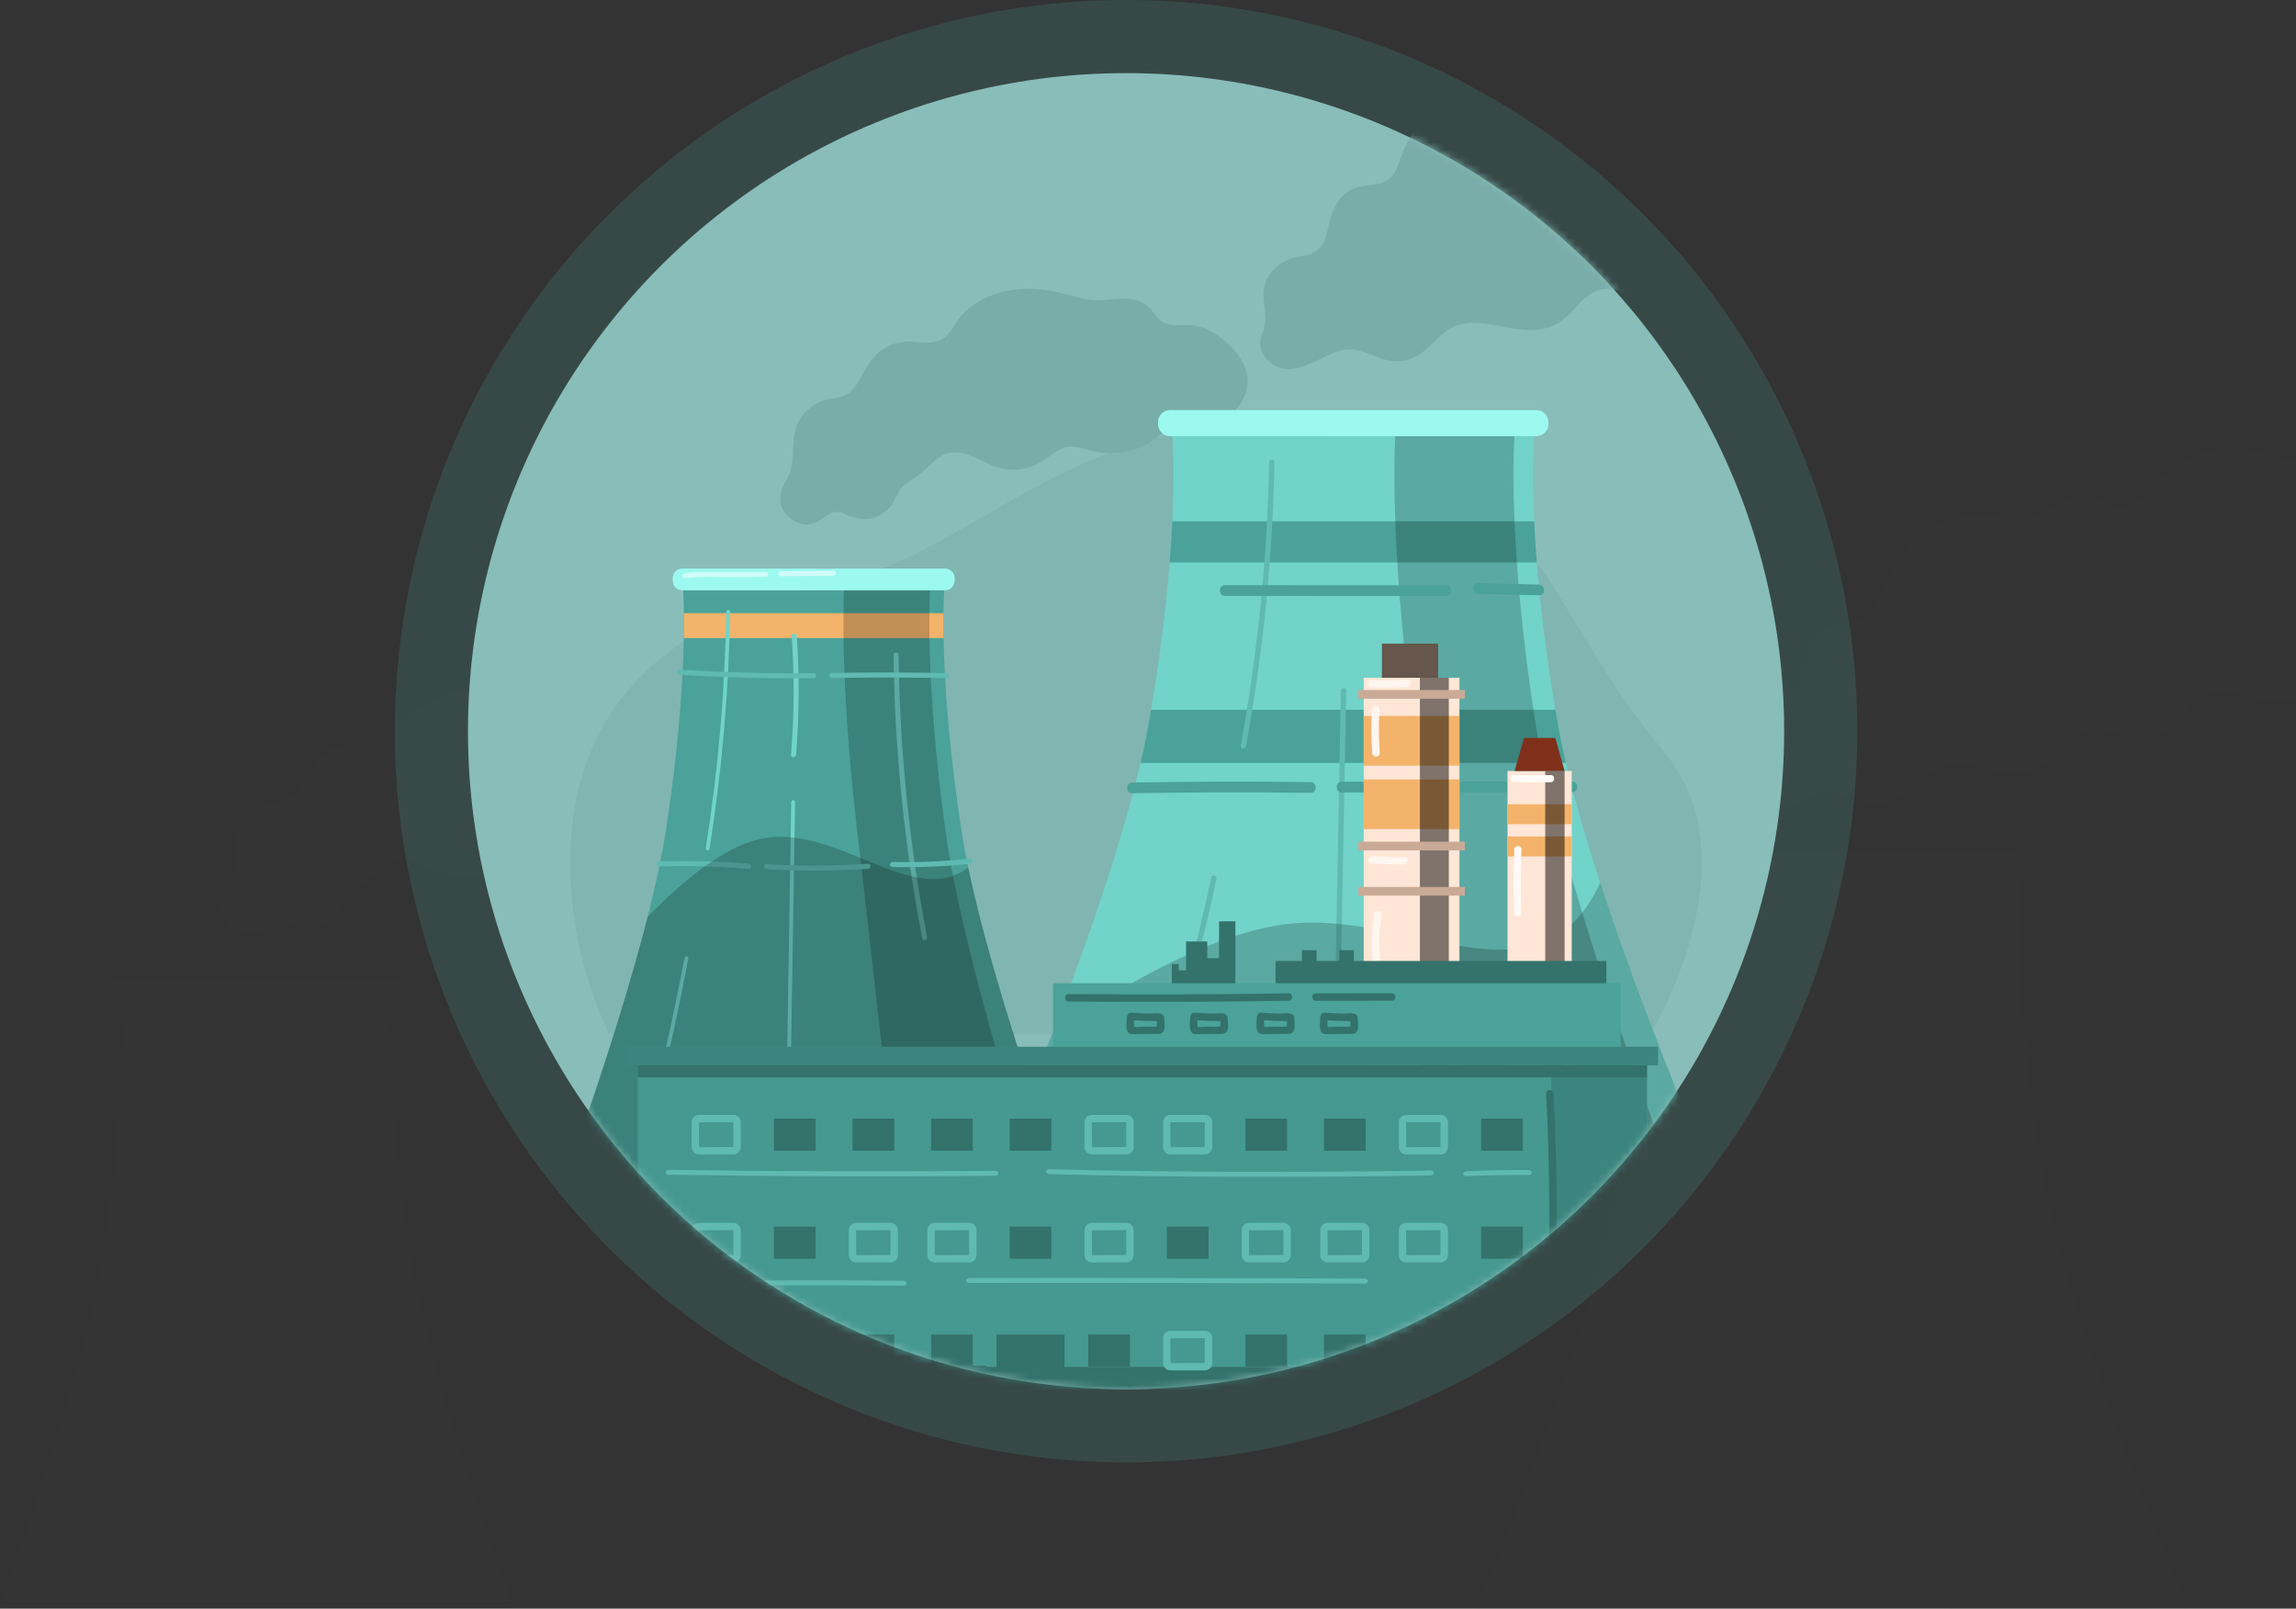 <svg width="314" height="220" viewBox="0 0 314 220" fill="none" xmlns="http://www.w3.org/2000/svg">
<rect x="0" y="0" width="314" height="220" fill="#333333" stroke="none"/>
<g opacity="0.1">
<path d="M55.964 171.033C52.594 149.168 53.513 136.978 53.513 136.978H16.612C16.612 136.978 17.531 149.168 14.161 171.034C11.389 189.021 0 219.797 0 219.797H70.125C70.125 219.797 58.737 189.019 55.964 171.033Z" fill="#404040"/>
<path d="M16.72 140.214C16.731 141.179 16.73 142.353 16.704 143.733H53.42C53.395 142.353 53.394 141.179 53.405 140.214H16.72Z" fill="#404040"/>
<path d="M51.086 185.964C48.571 172.827 47.225 159.493 47.065 146.118C47.059 145.653 46.338 145.674 46.344 146.138C46.509 159.578 47.865 172.976 50.396 186.176C50.483 186.63 51.173 186.417 51.086 185.964Z" fill="#404040"/>
<path d="M22.712 140.043C22.528 151.2 21.561 162.33 19.82 173.352C19.757 173.748 20.282 173.917 20.345 173.519C22.097 162.442 23.07 151.256 23.256 140.042C23.263 139.638 22.718 139.638 22.712 140.043Z" fill="#404040"/>
<path d="M16.815 188.915C15.582 195.5 14.156 202.029 12.536 208.501C12.438 208.891 12.964 209.058 13.061 208.669C14.681 202.197 16.107 195.668 17.339 189.083C17.414 188.688 16.889 188.519 16.815 188.915Z" fill="#404040"/>
<path d="M31.887 166.942C31.686 179.408 31.484 191.875 31.282 204.342C31.275 204.747 31.82 204.747 31.826 204.342C32.028 191.875 32.23 179.408 32.432 166.942C32.439 166.536 31.894 166.536 31.887 166.942Z" fill="#404040"/>
<g style="mix-blend-mode:overlay" opacity="0.2">
<path d="M53.69 171.033C50.686 149.168 51.505 136.978 51.505 136.978H39.351C39.351 136.978 38.65 149.168 41.221 171.034C43.336 189.021 46.704 219.797 46.704 219.797H66.311C66.311 219.797 56.161 189.019 53.69 171.033Z" fill="#404040"/>
</g>
<path d="M53.646 133.91H16.479C15.744 133.91 15.148 134.506 15.148 135.242V135.646C15.148 136.381 15.744 136.977 16.479 136.977H53.646C54.381 136.977 54.976 136.381 54.976 135.646V135.242C54.976 134.506 54.381 133.91 53.646 133.91Z" fill="#404040"/>
<path d="M32.672 143.448C32.64 142.987 31.918 142.983 31.951 143.448C32.347 149.034 32.313 154.642 31.85 160.223C31.812 160.686 32.533 160.683 32.571 160.223C33.034 154.642 33.068 149.034 32.672 143.448Z" fill="#404040"/>
<path d="M35.042 148.682C28.75 148.755 22.463 148.593 16.181 148.196C15.717 148.167 15.719 148.889 16.181 148.918C22.46 149.315 28.747 149.477 35.042 149.404C35.506 149.398 35.507 148.677 35.042 148.682Z" fill="#404040"/>
<path d="M53.79 148.678C48.397 148.562 43.004 148.558 37.611 148.665C37.148 148.674 37.146 149.396 37.611 149.386C43.004 149.28 48.397 149.284 53.79 149.4C54.254 149.409 54.254 148.688 53.79 148.678Z" fill="#404040"/>
<path d="M25.892 175.618C21.665 175.279 17.424 175.167 13.186 175.282C12.723 175.295 12.721 176.017 13.186 176.004C17.424 175.888 21.665 176 25.892 176.34C26.354 176.377 26.352 175.655 25.892 175.618Z" fill="#404040"/>
<path d="M42.752 175.626C37.98 175.941 33.193 175.961 28.419 175.686C27.955 175.66 27.957 176.381 28.419 176.408C33.193 176.682 37.98 176.662 42.752 176.348C43.213 176.317 43.217 175.595 42.752 175.626Z" fill="#404040"/>
<path d="M57.222 174.896C53.562 175.295 49.879 175.452 46.197 175.364C45.733 175.353 45.733 176.075 46.197 176.086C49.879 176.173 53.562 176.017 57.222 175.618C57.678 175.568 57.684 174.846 57.222 174.896Z" fill="#404040"/>
<path opacity="0.5" d="M28.282 134.359C26.279 134.364 24.276 134.376 22.273 134.393C20.466 134.41 18.579 134.28 16.793 134.583C16.337 134.66 16.53 135.356 16.985 135.279C18.846 134.963 20.852 135.127 22.735 135.111C24.584 135.095 26.433 135.085 28.282 135.08C28.746 135.078 28.747 134.357 28.282 134.359Z" fill="#404040"/>
<path opacity="0.5" d="M37.881 134.197L30.412 134.271C29.948 134.276 29.947 134.998 30.412 134.993L37.881 134.919C38.345 134.914 38.346 134.193 37.881 134.197Z" fill="#404040"/>
<g style="mix-blend-mode:overlay" opacity="0.2">
<path d="M27.248 172.182C22.371 173.367 16.829 177.765 11.592 183.137C7.253 200.196 0 219.795 0 219.795H70.125C70.125 219.795 60.685 194.288 56.903 176.145C49.093 182.167 38.045 169.561 27.248 172.182Z" fill="#404040"/>
</g>
<path d="M96.251 106.197C95.628 103.755 93.283 101.439 90.924 100.23C89.648 99.575 88.388 99.44 86.948 99.505C85.507 99.57 84.497 99.455 83.534 98.32C83.16 97.878 82.848 97.389 82.426 96.981C80.311 94.936 77.293 96.168 74.63 95.968C72.683 95.822 70.848 95.059 68.946 94.708C67.205 94.387 65.418 94.277 63.651 94.478C60.773 94.808 57.991 95.963 56.081 97.983C55.158 98.96 54.668 100.312 53.635 101.19C51.976 102.599 49.603 101.634 47.614 101.891C44.014 102.355 42.865 104.904 41.383 107.488C40.833 108.446 40.238 109.181 39.08 109.586C38.235 109.881 37.289 109.882 36.435 110.164C35.198 110.569 34.192 111.349 33.449 112.324C31.265 115.193 32.983 118.717 31.109 121.572C30.152 123.03 29.52 126.086 32.918 127.466C33.753 127.805 34.578 127.747 35.377 127.382C37.036 126.622 37.482 125.237 39.609 126.243C41.835 127.297 44.157 127.148 45.816 125.239C46.216 124.779 46.475 124.293 46.726 123.757C47.181 122.785 47.491 122.285 48.465 121.676C49.592 120.973 50.488 120.24 51.432 119.334C52.745 118.074 54.071 117.122 56.121 117.598C57.7 117.966 59.073 118.88 60.573 119.435C63.229 120.419 65.85 119.955 68.025 118.302C69.671 117.05 70.719 116.261 72.961 116.89C74.496 117.32 75.918 117.692 77.544 117.603C78.95 117.529 80.33 117.195 81.615 116.619C83.125 115.936 84.12 114.706 85.55 113.951C87.32 113.015 88.262 114.314 89.95 114.287C91.185 114.268 92.332 113.604 93.233 112.894C95.339 111.236 96.911 108.786 96.251 106.197Z" fill="#404040"/>
<path d="M279.541 161.45C274.872 135.197 276.145 120.56 276.145 120.56H225.017C225.017 120.56 226.29 135.197 221.621 161.45C217.78 183.046 202 219.999 202 219.999H299.162C299.162 219.999 283.382 183.046 279.541 161.45Z" fill="#404040"/>
<path d="M276.523 138.407C276.356 136.29 276.236 134.353 276.154 132.6H225.007C224.924 134.353 224.805 136.292 224.637 138.407H276.523Z" fill="#404040"/>
<path d="M280.64 166.739C280.21 164.9 279.84 163.129 279.541 161.45C279.408 160.7 279.282 159.963 279.157 159.231H222.006C221.882 159.963 221.755 160.701 221.621 161.45C221.323 163.129 220.952 164.9 220.522 166.739H280.64Z" fill="#404040"/>
<path d="M238.695 124.243C238.438 137.661 237.098 151.036 234.688 164.238C234.601 164.714 235.328 164.918 235.415 164.439C237.84 151.171 239.189 137.729 239.45 124.244C239.459 123.756 238.704 123.756 238.695 124.243Z" fill="#404040"/>
<path d="M230.524 182.923C228.817 190.83 226.841 198.669 224.597 206.44C224.462 206.908 225.19 207.108 225.325 206.641C227.57 198.871 229.545 191.032 231.252 183.124C231.354 182.65 230.627 182.448 230.524 182.923Z" fill="#404040"/>
<path d="M248.83 156.538C248.551 171.506 248.271 186.475 247.991 201.444C247.982 201.93 248.737 201.93 248.746 201.444L249.585 156.538C249.594 156.051 248.839 156.051 248.83 156.538Z" fill="#404040"/>
<path opacity="0.2" d="M276.392 161.45C272.23 135.199 273.365 120.56 273.365 120.56H256.524C256.524 120.56 255.552 135.197 259.114 161.45C262.045 183.046 266.711 219.999 266.711 219.999H293.878C293.878 219.999 279.816 183.046 276.392 161.45Z" fill="#404040"/>
<path d="M276.457 116.877H224.705C223.757 116.877 222.989 117.646 222.989 118.595V118.842C222.989 119.791 223.757 120.56 224.705 120.56H276.457C277.405 120.56 278.173 119.791 278.173 118.842V118.595C278.173 117.646 277.405 116.877 276.457 116.877Z" fill="#404040"/>
<path d="M263.693 141.638L232.469 141.62C231.498 141.62 231.496 143.13 232.469 143.133L263.693 143.151C264.664 143.148 264.666 141.638 263.693 141.638Z" fill="#404040"/>
<path d="M276.829 141.54L268.268 141.337C267.296 141.314 267.297 142.825 268.268 142.85L276.829 143.052C277.801 143.074 277.8 141.563 276.829 141.54Z" fill="#404040"/>
<path d="M244.544 169.454C236.148 169.341 227.753 169.361 219.357 169.514C218.388 169.533 218.385 171.043 219.357 171.027C227.753 170.873 236.148 170.853 244.544 170.967C245.516 170.98 245.516 169.468 244.544 169.454Z" fill="#404040"/>
<path d="M281.522 169.364L248.975 169.399C248.005 169.399 248.003 170.912 248.975 170.912L281.522 170.876C282.493 170.874 282.495 169.363 281.522 169.364Z" fill="#404040"/>
<g style="mix-blend-mode:overlay" opacity="0.2">
<path d="M299.162 220C299.162 220 291.449 201.937 285.495 183.686C276.809 202.267 258.612 187.318 240.959 189.545C230.36 190.881 217.203 198.624 208.076 204.896C204.668 213.752 202 220 202 220H299.162Z" fill="#404040"/>
</g>
<path d="M334.761 63.439C331.192 60.679 327 60.562 322.6 61.611C319.957 62.242 317.32 63.204 314.555 63.204C311.636 63.204 309.124 61.703 306.252 61.476C301.345 61.087 297.172 63.723 294.033 66.898C293.162 67.779 292.226 68.905 290.987 69.346C289.083 70.023 288.264 68.99 286.804 68.314C285.281 67.607 283.847 67.737 282.33 68.436C279.786 69.608 278.149 71.42 275.025 71.072C272.604 70.804 270.552 70.204 268.099 70.742C262.741 71.918 259.321 76.203 257.489 80.66C257.092 81.624 256.885 82.788 256.216 83.629C254.719 85.515 252.683 84.76 250.721 85.528C248.973 86.212 248.058 87.763 247.519 89.334C247.189 90.295 247.054 91.3 246.732 92.263C246.47 93.045 246.233 93.602 245.619 94.186C244.703 95.058 243.55 95.007 242.344 95.297C240.442 95.752 238.877 97.076 238.213 98.757C237.336 100.975 238.659 103.107 237.951 105.369C237.908 105.504 237.871 105.64 237.837 105.775C237.112 107.172 237.299 108.887 238.83 110.123C241.989 112.668 245.59 109.397 248.636 108.508C251.601 107.644 253.65 109.808 256.459 109.98C258.071 110.079 259.392 109.469 260.584 108.525C262.261 107.197 263.476 105.281 265.757 104.733C268.39 104.101 271.242 105.155 273.841 105.452C275.468 105.637 277.122 105.644 278.653 105.03C280.592 104.252 281.684 102.637 283.083 101.282C285.45 98.988 287.556 99.734 290.429 100.514C292.528 101.084 294.464 101.033 296.368 99.949C298.222 98.895 298.895 97.396 300.162 95.912C302.636 93.015 306.438 95.421 309.529 95.71C314.207 96.148 318.739 93.844 321.623 90.588C323.055 88.972 324.162 87.142 325.021 85.228C325.622 83.888 326.042 81.558 327.548 80.899C328.565 80.454 329.922 80.597 331.022 80.424C335.107 79.776 338.976 77.252 339.49 73.301C339.967 69.64 337.766 65.762 334.761 63.439Z" fill="#404040"/>
</g>
<circle opacity="0.2" cx="154" cy="100" r="100" fill="#4AA29A"/>
<circle cx="154" cy="100" r="90" fill="#89BDB9"/>
<mask id="mask0" mask-type="alpha" maskUnits="userSpaceOnUse" x="64" y="10" width="181" height="180">
<circle cx="154" cy="100" r="90" fill="#936A83"/>
</mask>
<g mask="url(#mask0)">
<g clip-path="url(#clip0)">
<path opacity="0.1" d="M225.698 141.407C225.698 141.407 240.214 117.995 227.557 102.791C210.162 81.897 212.012 66.316 181.364 59.533C150.715 52.751 133.492 75.751 114.995 79.465C90.02 84.48 80.162 97.361 78.342 112.259C76.373 128.383 83.336 141.407 83.336 141.407H225.698Z" fill="#34726C"/>
<path d="M131.507 113.684C128.246 92.526 129.135 80.728 129.135 80.728H93.425C93.425 80.728 94.314 92.526 91.053 113.686C88.37 131.092 77.349 160.875 77.349 160.875H145.21C145.21 160.875 134.19 131.09 131.507 113.684Z" fill="#4AA29A"/>
<path d="M93.529 83.861C93.54 84.795 93.539 85.931 93.514 87.267H129.045C129.02 85.931 129.019 84.795 129.03 83.861H93.529Z" fill="#F3B36A"/>
<path d="M126.786 128.133C124.352 115.421 123.05 102.517 122.894 89.574C122.889 89.124 122.191 89.144 122.197 89.594C122.357 102.599 123.669 115.565 126.118 128.338C126.203 128.778 126.87 128.572 126.786 128.133Z" fill="#71D3CA"/>
<path d="M99.328 83.697C99.15 94.493 98.214 105.264 96.529 115.93C96.469 116.313 96.976 116.477 97.037 116.092C98.733 105.372 99.674 94.547 99.855 83.696C99.862 83.304 99.334 83.304 99.328 83.697Z" fill="#71D3CA"/>
<path d="M93.621 130.991C92.428 137.363 91.048 143.681 89.48 149.945C89.386 150.322 89.895 150.483 89.989 150.107C91.556 143.844 92.936 137.526 94.128 131.153C94.201 130.771 93.693 130.608 93.621 130.991Z" fill="#71D3CA"/>
<path d="M108.207 109.726C108.012 121.79 107.816 133.854 107.621 145.919C107.615 146.311 108.142 146.311 108.148 145.919C108.344 133.854 108.539 121.79 108.734 109.726C108.741 109.334 108.214 109.334 108.207 109.726Z" fill="#71D3CA"/>
<g style="mix-blend-mode:overlay" opacity="0.2">
<path d="M129.306 113.684C126.399 92.526 127.192 80.728 127.192 80.728H115.43C115.43 80.728 114.752 92.526 117.239 113.686C119.287 131.092 122.545 160.875 122.545 160.875H141.52C141.52 160.875 131.698 131.09 129.306 113.684Z" fill="black"/>
</g>
<path d="M129.263 77.761H93.295C92.584 77.761 92.008 78.338 92.008 79.049V79.44C92.008 80.152 92.584 80.729 93.295 80.729H129.263C129.974 80.729 130.551 80.152 130.551 79.44V79.049C130.551 78.338 129.974 77.761 129.263 77.761Z" fill="#9CF9F0"/>
<path d="M108.967 86.99C108.935 86.544 108.237 86.541 108.269 86.99C108.652 92.396 108.619 97.823 108.171 103.224C108.134 103.672 108.832 103.67 108.869 103.224C109.317 97.823 109.349 92.396 108.967 86.99Z" fill="#71D3CA"/>
<path d="M111.26 92.056C105.171 92.127 99.087 91.97 93.008 91.586C92.559 91.557 92.561 92.256 93.008 92.284C99.084 92.668 105.168 92.825 111.26 92.755C111.709 92.749 111.71 92.051 111.26 92.056Z" fill="#5FBAB2"/>
<path d="M129.402 92.052C124.184 91.94 118.965 91.936 113.746 92.039C113.298 92.048 113.296 92.747 113.746 92.738C118.965 92.634 124.183 92.639 129.402 92.75C129.852 92.76 129.852 92.061 129.402 92.052Z" fill="#5FBAB2"/>
<path d="M102.405 118.123C98.315 117.795 94.211 117.687 90.109 117.799C89.661 117.811 89.66 118.509 90.109 118.497C94.211 118.385 98.315 118.493 102.405 118.822C102.853 118.858 102.85 118.159 102.405 118.123Z" fill="#5FBAB2"/>
<path d="M118.721 118.13C114.103 118.434 109.471 118.454 104.85 118.188C104.402 118.162 104.403 118.861 104.85 118.886C109.471 119.152 114.103 119.133 118.721 118.828C119.167 118.799 119.171 118.1 118.721 118.13Z" fill="#5FBAB2"/>
<path d="M132.724 117.423C129.182 117.81 125.618 117.961 122.055 117.876C121.606 117.865 121.606 118.564 122.055 118.574C125.618 118.66 129.182 118.508 132.724 118.122C133.165 118.074 133.171 117.375 132.724 117.423Z" fill="#5FBAB2"/>
<path opacity="0.5" d="M104.718 78.195C102.78 78.2 100.842 78.211 98.903 78.228C97.155 78.244 95.329 78.118 93.6 78.412C93.158 78.487 93.345 79.16 93.785 79.085C95.587 78.78 97.528 78.938 99.351 78.923C101.139 78.908 102.929 78.897 104.718 78.892C105.167 78.891 105.168 78.193 104.718 78.195Z" fill="white"/>
<path opacity="0.5" d="M114.007 78.038L106.779 78.11C106.33 78.114 106.329 78.813 106.779 78.808L114.007 78.737C114.456 78.732 114.457 78.034 114.007 78.038Z" fill="white"/>
<g style="mix-blend-mode:overlay" opacity="0.2">
<path d="M103.717 114.797C98.998 115.944 93.635 120.2 88.567 125.398C84.368 141.907 77.349 160.874 77.349 160.874H145.21C145.21 160.874 136.075 136.189 132.415 118.632C124.857 124.46 114.166 112.261 103.717 114.797Z" fill="black"/>
</g>
<path d="M170.493 50.943C169.89 48.58 167.62 46.338 165.338 45.168C164.103 44.534 162.884 44.403 161.49 44.466C160.096 44.529 159.118 44.418 158.186 43.319C157.824 42.892 157.523 42.419 157.114 42.023C155.067 40.045 152.146 41.237 149.569 41.043C147.686 40.902 145.909 40.164 144.069 39.824C142.384 39.514 140.655 39.407 138.946 39.602C136.16 39.92 133.468 41.039 131.62 42.994C130.726 43.938 130.252 45.247 129.252 46.097C127.647 47.461 125.351 46.527 123.425 46.775C119.942 47.224 118.83 49.692 117.396 52.191C116.864 53.119 116.288 53.831 115.167 54.222C114.349 54.507 113.435 54.509 112.608 54.781C111.411 55.173 110.437 55.928 109.718 56.871C107.605 59.648 109.267 63.058 107.454 65.821C106.527 67.232 105.916 70.189 109.204 71.525C110.012 71.853 110.811 71.797 111.583 71.443C113.189 70.708 113.621 69.367 115.679 70.342C117.833 71.361 120.081 71.217 121.686 69.37C122.073 68.925 122.324 68.454 122.567 67.936C123.007 66.995 123.307 66.511 124.25 65.922C125.34 65.241 126.207 64.532 127.121 63.655C128.392 62.436 129.675 61.514 131.658 61.976C133.187 62.331 134.515 63.216 135.967 63.753C138.537 64.705 141.073 64.256 143.178 62.656C144.771 61.445 145.785 60.681 147.955 61.29C149.44 61.706 150.816 62.067 152.389 61.981C153.75 61.909 155.086 61.586 156.329 61.028C157.79 60.367 158.753 59.177 160.137 58.446C161.85 57.541 162.762 58.797 164.395 58.772C165.59 58.753 166.7 58.11 167.572 57.424C169.61 55.819 171.132 53.448 170.493 50.943Z" fill="#79ADA9"/>
<path d="M213.093 99.221C208.574 73.816 209.806 59.651 209.806 59.651H160.329C160.329 59.651 161.561 73.816 157.043 99.221C153.325 120.12 138.055 155.881 138.055 155.881H232.08C232.08 155.881 216.81 120.12 213.093 99.221Z" fill="#71D3CA"/>
<path d="M210.173 76.923C210.01 74.874 209.895 72.999 209.815 71.303H160.319C160.239 72.999 160.123 74.876 159.961 76.923H210.173Z" fill="#4AA29A"/>
<path d="M214.156 104.339C213.74 102.559 213.382 100.846 213.093 99.222C212.964 98.496 212.842 97.782 212.721 97.074H157.415C157.295 97.782 157.172 98.496 157.043 99.222C156.753 100.846 156.395 102.559 155.979 104.339H214.156Z" fill="#4AA29A"/>
<path d="M173.565 63.214C173.317 76.199 172.02 89.143 169.687 101.919C169.604 102.379 170.307 102.576 170.392 102.113C172.738 89.274 174.043 76.266 174.296 63.216C174.305 62.743 173.574 62.743 173.565 63.214Z" fill="#5FBAB2"/>
<path d="M165.658 120.002C164.006 127.653 162.094 135.238 159.923 142.759C159.792 143.212 160.497 143.406 160.627 142.954C162.799 135.434 164.711 127.848 166.363 120.196C166.462 119.737 165.758 119.542 165.658 120.002Z" fill="#5FBAB2"/>
<path d="M183.374 94.467C183.103 108.953 182.832 123.438 182.561 137.924C182.552 138.395 183.283 138.395 183.292 137.924L184.104 94.467C184.113 93.997 183.382 93.996 183.374 94.467Z" fill="#5FBAB2"/>
<g style="mix-blend-mode:overlay" opacity="0.2">
<path d="M210.045 99.221C206.017 73.818 207.116 59.651 207.116 59.651H190.818C190.818 59.651 189.878 73.816 193.325 99.221C196.161 120.12 200.677 155.881 200.677 155.881H226.967C226.967 155.881 213.358 120.12 210.045 99.221Z" fill="black"/>
</g>
<path d="M210.109 56.087H160.027C159.11 56.087 158.366 56.831 158.366 57.749V57.989C158.366 58.907 159.11 59.651 160.027 59.651H210.109C211.026 59.651 211.769 58.907 211.769 57.989V57.749C211.769 56.831 211.026 56.087 210.109 56.087Z" fill="#9CF9F0"/>
<path d="M197.756 80.049L167.54 80.031C166.601 80.031 166.599 81.493 167.54 81.495L197.756 81.513C198.696 81.51 198.698 80.049 197.756 80.049Z" fill="#4AA29A"/>
<path d="M210.468 79.954L202.184 79.757C201.243 79.735 201.244 81.197 202.184 81.221L210.468 81.417C211.408 81.438 211.408 79.976 210.468 79.954Z" fill="#4AA29A"/>
<path d="M179.226 106.967C171.101 106.857 162.977 106.876 154.852 107.025C153.914 107.042 153.911 108.504 154.852 108.488C162.977 108.34 171.101 108.32 179.226 108.43C180.166 108.443 180.166 106.98 179.226 106.967Z" fill="#4AA29A"/>
<path d="M215.01 106.881L183.514 106.915C182.574 106.915 182.573 108.378 183.514 108.378L215.01 108.344C215.95 108.342 215.951 106.88 215.01 106.881Z" fill="#4AA29A"/>
<g style="mix-blend-mode:overlay" opacity="0.2">
<path d="M232.08 155.881C232.08 155.881 224.616 138.402 218.855 120.739C210.449 138.721 192.839 124.255 175.756 126.409C165.5 127.703 152.767 135.195 143.934 141.265C140.636 149.835 138.055 155.881 138.055 155.881H232.08Z" fill="black"/>
</g>
<path d="M266.531 4.374C263.076 1.703 259.02 1.589 254.762 2.605C252.204 3.216 249.652 4.146 246.976 4.147C244.152 4.147 241.721 2.694 238.941 2.474C234.192 2.098 230.154 4.649 227.117 7.721C226.274 8.574 225.368 9.664 224.169 10.09C222.326 10.746 221.534 9.746 220.122 9.091C218.647 8.408 217.26 8.534 215.792 9.21C213.329 10.343 211.746 12.098 208.722 11.761C206.38 11.501 204.394 10.921 202.02 11.441C196.835 12.579 193.526 16.726 191.753 21.039C191.369 21.972 191.168 23.099 190.521 23.912C189.072 25.737 187.101 25.007 185.203 25.75C183.511 26.412 182.626 27.913 182.105 29.433C181.785 30.363 181.655 31.336 181.343 32.267C181.089 33.024 180.86 33.564 180.265 34.129C179.379 34.972 178.263 34.923 177.097 35.203C175.256 35.644 173.741 36.925 173.099 38.552C172.251 40.698 173.531 42.761 172.845 44.95C172.804 45.081 172.768 45.213 172.735 45.344C172.033 46.695 172.214 48.355 173.696 49.551C176.753 52.014 180.238 48.849 183.186 47.988C186.055 47.152 188.038 49.246 190.756 49.413C192.316 49.509 193.594 48.918 194.748 48.004C196.37 46.719 197.546 44.866 199.754 44.335C202.302 43.723 205.062 44.743 207.577 45.03C209.151 45.21 210.752 45.217 212.233 44.622C214.109 43.87 215.167 42.307 216.52 40.995C218.811 38.775 220.849 39.498 223.629 40.252C225.661 40.803 227.534 40.754 229.377 39.706C231.17 38.686 231.822 37.235 233.048 35.799C235.442 32.995 239.121 35.323 242.113 35.603C246.64 36.028 251.026 33.798 253.816 30.646C255.202 29.082 256.273 27.312 257.104 25.459C257.687 24.163 258.093 21.908 259.55 21.271C260.534 20.84 261.847 20.978 262.912 20.811C266.865 20.183 270.609 17.741 271.107 13.918C271.568 10.375 269.438 6.622 266.531 4.374Z" fill="#79ADA9"/>
<path d="M199.594 92.694H186.504V191.001H199.594V92.694Z" fill="#FFE6D6"/>
<path d="M199.594 97.915H186.504V104.709H199.594V97.915Z" fill="#F3B36A"/>
<path d="M199.594 106.594H186.504V113.388H199.594V106.594Z" fill="#F3B36A"/>
<g style="mix-blend-mode:overlay" opacity="0.5">
<path d="M198.14 92.694H194.186V191.001H198.14V92.694Z" fill="black"/>
</g>
<path d="M200.339 94.368H185.758V95.56H200.339V94.368Z" fill="#C9AA96"/>
<path d="M200.339 115.112H185.758V116.304H200.339V115.112Z" fill="#C9AA96"/>
<path d="M200.339 121.299H185.758V122.491H200.339V121.299Z" fill="#C9AA96"/>
<path d="M196.679 88.023H188.99V92.694H196.679V88.023Z" fill="#66564C"/>
<path d="M192.432 92.933C190.798 93.025 189.163 93.049 187.527 93.003C186.864 92.984 186.864 94.015 187.527 94.034C189.164 94.08 190.799 94.056 192.432 93.963C193.091 93.926 193.095 92.895 192.432 92.933Z" fill="#FFF6F0"/>
<path d="M188.652 97.041C188.688 96.378 187.658 96.381 187.622 97.041C187.512 99.02 187.525 101.004 187.659 102.981C187.703 103.639 188.734 103.644 188.689 102.981C188.554 101.004 188.542 99.02 188.652 97.041Z" fill="#FFF6F0"/>
<path d="M192.01 117.182C190.538 117.335 189.076 117.008 187.605 117.137C186.95 117.194 186.944 118.225 187.605 118.168C189.077 118.04 190.539 118.367 192.01 118.212C192.662 118.144 192.667 117.113 192.01 117.182Z" fill="#FFF6F0"/>
<path d="M187.986 124.929C187.545 127.105 187.466 129.339 187.755 131.54C187.84 132.188 188.87 132.197 188.784 131.54C188.499 129.431 188.565 127.29 188.979 125.203C189.108 124.555 188.116 124.278 187.986 124.929Z" fill="#FFF6F0"/>
<path d="M214.953 105.447H206.167V191.001H214.953V105.447Z" fill="#FFE6D6"/>
<path d="M214.953 109.99H206.167V112.715H214.953V109.99Z" fill="#F3B36A"/>
<path d="M214.953 114.4H206.167V117.125H214.953V114.4Z" fill="#F3B36A"/>
<path d="M212.696 100.926H208.424L207.143 105.446H213.977L212.696 100.926Z" fill="#80301A"/>
<g style="mix-blend-mode:overlay" opacity="0.5">
<path d="M213.977 105.447H211.323V191.001H213.977V105.447Z" fill="black"/>
</g>
<path d="M212.078 106.004C210.4 106.032 208.722 106.025 207.044 105.982C206.415 105.966 206.416 106.943 207.044 106.959C208.722 107.002 210.4 107.009 212.078 106.981C212.706 106.971 212.707 105.993 212.078 106.004Z" fill="#FFFAF7"/>
<path d="M208.076 116.179C208.103 115.55 207.127 115.552 207.1 116.179C206.973 119.082 206.964 121.984 207.073 124.886C207.097 125.512 208.073 125.515 208.05 124.886C207.94 121.982 207.949 119.08 208.076 116.179Z" fill="#FFFAF7"/>
<path d="M219.689 131.425H174.44V144.423H219.689V131.425Z" fill="#34726C"/>
<path d="M160.258 135.182V131.853H161.208V132.709H162.206V128.762H165.103V131.045H166.718V126.004H168.951V135.182H160.258Z" fill="#34726C"/>
<path d="M180.051 129.95H178.051V132.898H180.051V129.95Z" fill="#34726C"/>
<path d="M185.149 129.95H183.149V132.898H185.149V129.95Z" fill="#34726C"/>
<path d="M221.637 134.468H144.012V144.422H221.637V134.468Z" fill="#4AA29A"/>
<path d="M176.232 135.852C166.204 136.015 156.176 136.049 146.146 135.954C145.494 135.948 145.494 136.962 146.146 136.969C156.175 137.064 166.204 137.03 176.232 136.866C176.883 136.855 176.885 135.841 176.232 135.852Z" fill="#34726C"/>
<path d="M190.325 135.851L179.936 135.855C179.283 135.855 179.321 136.87 179.973 136.869L190.362 136.865C191.015 136.864 190.977 135.851 190.325 135.851Z" fill="#34726C"/>
<path d="M159.241 139.567C159.241 139.224 159.256 138.892 158.905 138.705C158.483 138.478 157.709 138.624 157.248 138.615C156.389 138.599 155.53 138.556 154.672 138.496C154.388 138.476 154.227 138.659 154.193 138.875C154.133 138.958 154.101 139.058 154.1 139.16C154.086 139.697 153.916 140.668 154.244 141.142C154.503 141.517 155.027 141.423 155.422 141.422C156.147 141.421 156.873 141.411 157.598 141.392C158.028 141.381 158.773 141.506 159.084 141.11C159.37 140.746 159.241 139.995 159.241 139.567ZM156.666 140.396C156.197 140.404 155.604 140.489 155.101 140.441C155.063 140.154 155.078 139.833 155.095 139.535C155.92 139.587 156.744 139.624 157.571 139.635C157.766 139.638 158.012 139.677 158.205 139.641C158.205 139.873 158.21 140.172 158.209 140.391C157.712 140.46 157.131 140.39 156.666 140.396Z" fill="#34726C"/>
<path d="M167.918 139.567C167.918 139.224 167.933 138.892 167.582 138.705C167.16 138.478 166.386 138.624 165.925 138.615C165.066 138.599 164.207 138.556 163.349 138.496C163.064 138.476 162.904 138.659 162.87 138.875C162.81 138.958 162.778 139.058 162.777 139.16C162.764 139.697 162.593 140.668 162.921 141.142C163.181 141.517 163.704 141.423 164.099 141.422C164.824 141.421 165.55 141.411 166.276 141.392C166.705 141.381 167.45 141.506 167.761 141.11C168.048 140.746 167.919 139.995 167.918 139.567ZM165.343 140.396C164.874 140.404 164.281 140.489 163.778 140.441C163.74 140.154 163.755 139.833 163.772 139.535C164.597 139.587 165.422 139.624 166.248 139.635C166.443 139.638 166.689 139.677 166.882 139.641C166.882 139.873 166.887 140.172 166.886 140.391C166.39 140.46 165.808 140.39 165.343 140.396Z" fill="#34726C"/>
<path d="M177.027 139.567C177.027 139.224 177.043 138.892 176.692 138.705C176.269 138.478 175.496 138.624 175.035 138.615C174.175 138.599 173.317 138.556 172.46 138.496C172.174 138.476 172.015 138.659 171.98 138.875C171.92 138.958 171.888 139.058 171.888 139.16C171.874 139.697 171.703 140.668 172.031 141.142C172.291 141.517 172.814 141.423 173.209 141.422C173.934 141.421 174.66 141.411 175.385 141.392C175.815 141.381 176.559 141.506 176.871 141.11C177.158 140.746 177.028 139.995 177.027 139.567ZM174.453 140.396C173.984 140.404 173.391 140.489 172.888 140.441C172.85 140.154 172.865 139.833 172.882 139.535C173.707 139.587 174.532 139.624 175.357 139.635C175.553 139.638 175.799 139.677 175.992 139.641C175.992 139.873 175.997 140.172 175.996 140.391C175.499 140.46 174.917 140.39 174.453 140.396Z" fill="#34726C"/>
<path d="M185.704 139.567C185.704 139.224 185.72 138.892 185.369 138.705C184.946 138.478 184.173 138.624 183.712 138.615C182.852 138.599 181.994 138.556 181.137 138.496C180.851 138.476 180.692 138.659 180.657 138.875C180.598 138.958 180.565 139.058 180.565 139.16C180.551 139.697 180.38 140.668 180.708 141.142C180.968 141.517 181.492 141.423 181.886 141.422C182.612 141.421 183.337 141.411 184.062 141.392C184.492 141.381 185.236 141.506 185.548 141.11C185.835 140.746 185.705 139.995 185.704 139.567ZM183.13 140.396C182.661 140.404 182.068 140.489 181.565 140.441C181.527 140.154 181.542 139.833 181.559 139.535C182.384 139.587 183.209 139.624 184.035 139.635C184.23 139.638 184.476 139.677 184.669 139.641C184.669 139.873 184.674 140.172 184.673 140.391C184.176 140.46 183.595 140.39 183.13 140.396Z" fill="#34726C"/>
<path d="M228.559 186.913H83.897V191.001H228.559V186.913Z" fill="#34726C"/>
<path d="M225.234 145.691H87.223V186.914H225.234V145.691Z" fill="#459991"/>
<path d="M225.233 145.691H212.174V186.914H225.233V145.691Z" fill="#3C857E"/>
<path d="M225.234 145.691H87.223V147.34H225.234V145.691Z" fill="#34726C"/>
<path d="M226.751 143.155H85.706V145.691H226.751V143.155Z" fill="#3C857E"/>
<path d="M100.314 157.886H95.584C95.321 157.885 95.069 157.781 94.883 157.594C94.697 157.408 94.592 157.155 94.592 156.892V153.469C94.592 153.206 94.697 152.953 94.883 152.767C95.069 152.581 95.321 152.476 95.584 152.476H100.314C100.577 152.476 100.829 152.581 101.015 152.767C101.201 152.953 101.306 153.206 101.306 153.469V156.892C101.306 157.156 101.201 157.408 101.015 157.594C100.829 157.781 100.577 157.885 100.314 157.886ZM100.293 153.469L95.585 153.49L95.606 156.892L100.293 156.871V153.469Z" fill="#5FBAB2"/>
<path d="M111.545 152.982H105.844V157.378H111.545V152.982Z" fill="#34726C"/>
<path d="M122.291 152.982H116.591V157.378H122.291V152.982Z" fill="#34726C"/>
<path d="M133.037 152.982H127.337V157.378H133.037V152.982Z" fill="#34726C"/>
<path d="M143.783 152.982H138.083V157.378H143.783V152.982Z" fill="#34726C"/>
<path d="M154.044 157.886H149.315C149.052 157.885 148.799 157.781 148.613 157.594C148.427 157.408 148.323 157.155 148.322 156.892V153.469C148.323 153.206 148.427 152.953 148.613 152.767C148.799 152.581 149.052 152.476 149.315 152.476H154.044C154.307 152.476 154.559 152.581 154.745 152.767C154.931 152.953 155.035 153.206 155.036 153.469V156.892C155.035 157.155 154.931 157.408 154.745 157.594C154.559 157.78 154.307 157.885 154.044 157.886ZM154.023 153.469L149.315 153.49L149.336 156.892L154.023 156.871V153.469Z" fill="#5FBAB2"/>
<path d="M164.79 157.886H160.061C159.797 157.885 159.545 157.781 159.359 157.594C159.173 157.408 159.068 157.155 159.068 156.892V153.469C159.068 153.206 159.173 152.953 159.359 152.767C159.545 152.581 159.797 152.476 160.061 152.476H164.79C165.053 152.476 165.305 152.581 165.491 152.767C165.677 152.953 165.782 153.206 165.782 153.469V156.892C165.782 157.155 165.677 157.408 165.491 157.594C165.305 157.781 165.053 157.885 164.79 157.886ZM164.769 153.469L160.061 153.49L160.082 156.892L164.769 156.871V153.469Z" fill="#5FBAB2"/>
<path d="M176.022 152.982H170.321V157.378H176.022V152.982Z" fill="#34726C"/>
<path d="M186.768 152.982H181.067V157.378H186.768V152.982Z" fill="#34726C"/>
<path d="M197.027 157.886H192.298C192.035 157.885 191.782 157.781 191.596 157.594C191.41 157.408 191.306 157.155 191.305 156.892V153.469C191.306 153.206 191.41 152.953 191.596 152.767C191.782 152.581 192.035 152.476 192.298 152.476H197.027C197.29 152.476 197.542 152.581 197.728 152.767C197.914 152.953 198.019 153.206 198.019 153.469V156.892C198.019 157.155 197.914 157.408 197.728 157.594C197.542 157.781 197.29 157.885 197.027 157.886ZM197.006 153.469L192.298 153.49L192.319 156.892L197.006 156.871V153.469Z" fill="#5FBAB2"/>
<path d="M208.26 152.982H202.559V157.378H208.26V152.982Z" fill="#34726C"/>
<path d="M100.314 172.652H95.584C95.321 172.652 95.069 172.547 94.883 172.361C94.697 172.175 94.592 171.923 94.592 171.659V168.236C94.592 167.973 94.697 167.72 94.883 167.534C95.069 167.348 95.321 167.243 95.584 167.243H100.314C100.577 167.243 100.829 167.348 101.015 167.534C101.201 167.72 101.306 167.973 101.306 168.236V171.659C101.306 171.923 101.201 172.175 101.015 172.361C100.829 172.548 100.577 172.652 100.314 172.652ZM100.293 168.236L95.585 168.257L95.606 171.659L100.293 171.638V168.236Z" fill="#5FBAB2"/>
<path d="M111.545 167.75H105.844V172.146H111.545V167.75Z" fill="#34726C"/>
<path d="M121.805 172.652H117.076C116.813 172.652 116.561 172.547 116.375 172.361C116.189 172.175 116.084 171.923 116.084 171.659V168.236C116.084 167.973 116.189 167.72 116.375 167.534C116.561 167.348 116.813 167.243 117.076 167.243H121.805C122.068 167.243 122.32 167.348 122.506 167.534C122.692 167.72 122.797 167.973 122.797 168.236V171.659C122.797 171.923 122.692 172.175 122.506 172.361C122.32 172.547 122.068 172.652 121.805 172.652ZM121.784 168.236L117.076 168.257L117.097 171.659L121.784 171.638V168.236Z" fill="#5FBAB2"/>
<path d="M132.551 172.652H127.823C127.559 172.652 127.307 172.547 127.121 172.361C126.935 172.175 126.83 171.923 126.83 171.659V168.236C126.83 167.973 126.935 167.72 127.121 167.534C127.307 167.348 127.559 167.243 127.823 167.243H132.551C132.814 167.243 133.066 167.348 133.252 167.534C133.439 167.72 133.543 167.973 133.543 168.236V171.659C133.543 171.923 133.439 172.175 133.252 172.361C133.066 172.548 132.814 172.652 132.551 172.652ZM132.531 168.236L127.823 168.257L127.843 171.659L132.531 171.638V168.236Z" fill="#5FBAB2"/>
<path d="M143.783 167.75H138.083V172.146H143.783V167.75Z" fill="#34726C"/>
<path d="M154.044 172.652H149.315C149.052 172.652 148.799 172.547 148.613 172.361C148.427 172.175 148.323 171.923 148.322 171.659V168.236C148.323 167.973 148.427 167.72 148.613 167.534C148.799 167.348 149.052 167.243 149.315 167.243H154.044C154.307 167.243 154.559 167.348 154.745 167.534C154.931 167.72 155.035 167.973 155.036 168.236V171.659C155.035 171.923 154.931 172.175 154.745 172.361C154.559 172.547 154.307 172.652 154.044 172.652ZM154.023 168.236L149.315 168.257L149.336 171.659L154.023 171.638V168.236Z" fill="#5FBAB2"/>
<path d="M165.275 167.75H159.575V172.146H165.275V167.75Z" fill="#34726C"/>
<path d="M175.536 172.652H170.807C170.544 172.652 170.292 172.547 170.106 172.361C169.919 172.175 169.815 171.923 169.814 171.659V168.236C169.815 167.973 169.919 167.72 170.106 167.534C170.292 167.348 170.544 167.243 170.807 167.243H175.536C175.799 167.243 176.051 167.348 176.237 167.534C176.423 167.72 176.528 167.973 176.528 168.236V171.659C176.528 171.923 176.423 172.175 176.237 172.361C176.051 172.547 175.799 172.652 175.536 172.652ZM175.515 168.236L170.807 168.257L170.828 171.659L175.515 171.638V168.236Z" fill="#5FBAB2"/>
<path d="M186.282 172.652H181.553C181.29 172.652 181.038 172.547 180.852 172.361C180.666 172.175 180.561 171.923 180.561 171.659V168.236C180.561 167.973 180.666 167.72 180.852 167.534C181.038 167.348 181.29 167.243 181.553 167.243H186.282C186.545 167.243 186.797 167.348 186.983 167.534C187.169 167.72 187.274 167.973 187.274 168.236V171.659C187.274 171.923 187.169 172.175 186.983 172.361C186.797 172.547 186.545 172.652 186.282 172.652ZM186.261 168.236L181.553 168.257L181.574 171.659L186.261 171.638V168.236Z" fill="#5FBAB2"/>
<path d="M197.027 172.652H192.298C192.035 172.652 191.782 172.547 191.596 172.361C191.41 172.175 191.306 171.923 191.305 171.659V168.236C191.306 167.973 191.41 167.72 191.596 167.534C191.782 167.348 192.035 167.243 192.298 167.243H197.027C197.29 167.243 197.542 167.348 197.728 167.534C197.914 167.72 198.019 167.973 198.019 168.236V171.659C198.019 171.923 197.914 172.175 197.728 172.361C197.542 172.547 197.29 172.652 197.027 172.652ZM197.006 168.236L192.298 168.257L192.319 171.659L197.006 171.638V168.236Z" fill="#5FBAB2"/>
<path d="M208.26 167.75H202.559V172.146H208.26V167.75Z" fill="#34726C"/>
<path d="M103.411 186.866L100.798 186.808V182.518H95.098V186.681L83.888 186.432C83.236 186.417 83.236 187.432 83.888 187.447L103.41 187.88C104.063 187.895 104.063 186.88 103.411 186.866Z" fill="#34726C"/>
<path d="M111.059 187.419H106.33C106.067 187.419 105.815 187.314 105.629 187.128C105.443 186.941 105.338 186.689 105.338 186.425V183.002C105.338 182.739 105.443 182.486 105.629 182.3C105.815 182.114 106.067 182.009 106.33 182.009H111.059C111.322 182.009 111.574 182.114 111.76 182.3C111.946 182.486 112.051 182.739 112.051 183.002V186.425C112.051 186.689 111.946 186.941 111.76 187.127C111.574 187.314 111.322 187.418 111.059 187.419ZM111.038 183.002L106.33 183.023L106.351 186.425L111.038 186.404V183.002Z" fill="#5FBAB2"/>
<path d="M134.564 186.748C134.055 186.763 133.546 186.767 133.037 186.767V182.518H127.337V186.579C125.654 186.493 123.972 186.409 122.291 186.387V182.518H116.591V186.654C116.502 186.665 116.408 186.673 116.317 186.685C115.68 186.769 115.672 187.784 116.317 187.699C122.39 186.898 128.475 187.946 134.564 187.762C135.215 187.742 135.218 186.727 134.564 186.748Z" fill="#34726C"/>
<path d="M145.577 182.518H136.289V191H145.577V182.518Z" fill="#34726C"/>
<path d="M154.529 182.518H148.829V186.913H154.529V182.518Z" fill="#34726C"/>
<path d="M164.79 187.419H160.061C159.797 187.419 159.545 187.314 159.359 187.127C159.173 186.941 159.068 186.689 159.068 186.425V183.002C159.068 182.739 159.173 182.486 159.359 182.3C159.545 182.114 159.797 182.009 160.061 182.009H164.79C165.053 182.009 165.305 182.114 165.491 182.3C165.677 182.486 165.782 182.739 165.782 183.002V186.425C165.782 186.689 165.677 186.941 165.491 187.127C165.305 187.314 165.053 187.419 164.79 187.419ZM164.769 183.002L160.061 183.023L160.082 186.425L164.769 186.404V183.002Z" fill="#5FBAB2"/>
<path d="M176.022 182.518H170.321V186.913H176.022V182.518Z" fill="#34726C"/>
<path d="M186.768 182.518H181.067V186.913H186.768V182.518Z" fill="#34726C"/>
<path d="M197.027 187.419H192.298C192.035 187.419 191.782 187.314 191.596 187.127C191.41 186.941 191.306 186.689 191.305 186.425V183.002C191.306 182.739 191.41 182.486 191.596 182.3C191.782 182.114 192.035 182.009 192.298 182.009H197.027C197.29 182.009 197.542 182.114 197.728 182.3C197.914 182.486 198.019 182.739 198.019 183.002V186.425C198.019 186.689 197.914 186.941 197.728 187.127C197.542 187.314 197.29 187.419 197.027 187.419ZM197.006 183.002L192.298 183.023L192.319 186.425L197.006 186.404V183.002Z" fill="#5FBAB2"/>
<path d="M207.774 187.419H203.045C202.782 187.419 202.53 187.314 202.344 187.127C202.158 186.941 202.053 186.689 202.053 186.425V183.002C202.053 182.739 202.158 182.486 202.344 182.3C202.53 182.114 202.782 182.009 203.045 182.009H207.774C208.037 182.009 208.289 182.114 208.475 182.3C208.661 182.486 208.766 182.739 208.766 183.002V186.425C208.766 186.689 208.661 186.941 208.475 187.127C208.289 187.314 208.037 187.418 207.774 187.419ZM207.753 183.002L203.045 183.023L203.066 186.425L207.753 186.404V183.002Z" fill="#5FBAB2"/>
<path d="M136.045 160.125C121.207 160.259 106.37 160.214 91.532 159.991C90.88 159.982 90.88 160.659 91.532 160.667C106.367 160.89 121.205 160.935 136.045 160.8C136.696 160.795 136.698 160.12 136.045 160.125Z" fill="#5FBAB2"/>
<path d="M195.611 160.078C178.258 160.386 160.904 160.331 143.548 159.914C142.896 159.899 142.897 160.574 143.548 160.59C160.895 161.007 178.25 161.062 195.611 160.753C196.262 160.742 196.265 160.066 195.611 160.078Z" fill="#5FBAB2"/>
<path d="M209.018 160.018C206.206 159.997 203.398 160.05 200.594 160.175C199.946 160.204 199.942 160.879 200.594 160.85C203.399 160.725 206.207 160.673 209.018 160.694C209.67 160.698 209.67 160.023 209.018 160.018Z" fill="#5FBAB2"/>
<path d="M123.505 175.157C115.082 175.09 106.658 175.094 98.233 175.167C97.582 175.173 97.58 175.849 98.233 175.843C106.656 175.77 115.08 175.766 123.505 175.832C124.158 175.837 124.158 175.162 123.505 175.157Z" fill="#5FBAB2"/>
<path d="M186.588 174.865C168.601 174.788 150.613 174.762 132.626 174.788C131.974 174.788 131.973 175.465 132.626 175.463C150.613 175.438 168.601 175.464 186.588 175.54C187.24 175.543 187.24 174.867 186.588 174.865Z" fill="#5FBAB2"/>
<path d="M212.466 149.558C212.433 148.908 211.42 148.904 211.453 149.558C211.95 159.274 212.015 168.996 211.648 178.725C211.624 179.378 212.637 179.377 212.662 178.725C213.028 169.003 212.963 159.281 212.466 149.558Z" fill="#34726C"/>
<path d="M212.821 181.733C212.875 181.082 211.862 181.086 211.808 181.733C211.659 183.536 212.075 185.313 212.01 187.116C211.986 187.769 213 187.768 213.023 187.116C213.086 185.313 212.672 183.536 212.821 181.733Z" fill="#34726C"/>
</g>
</g>
<defs>
<clipPath id="clip0">
<rect width="227" height="177" fill="white" transform="translate(64 13)"/>
</clipPath>
</defs>
</svg>
